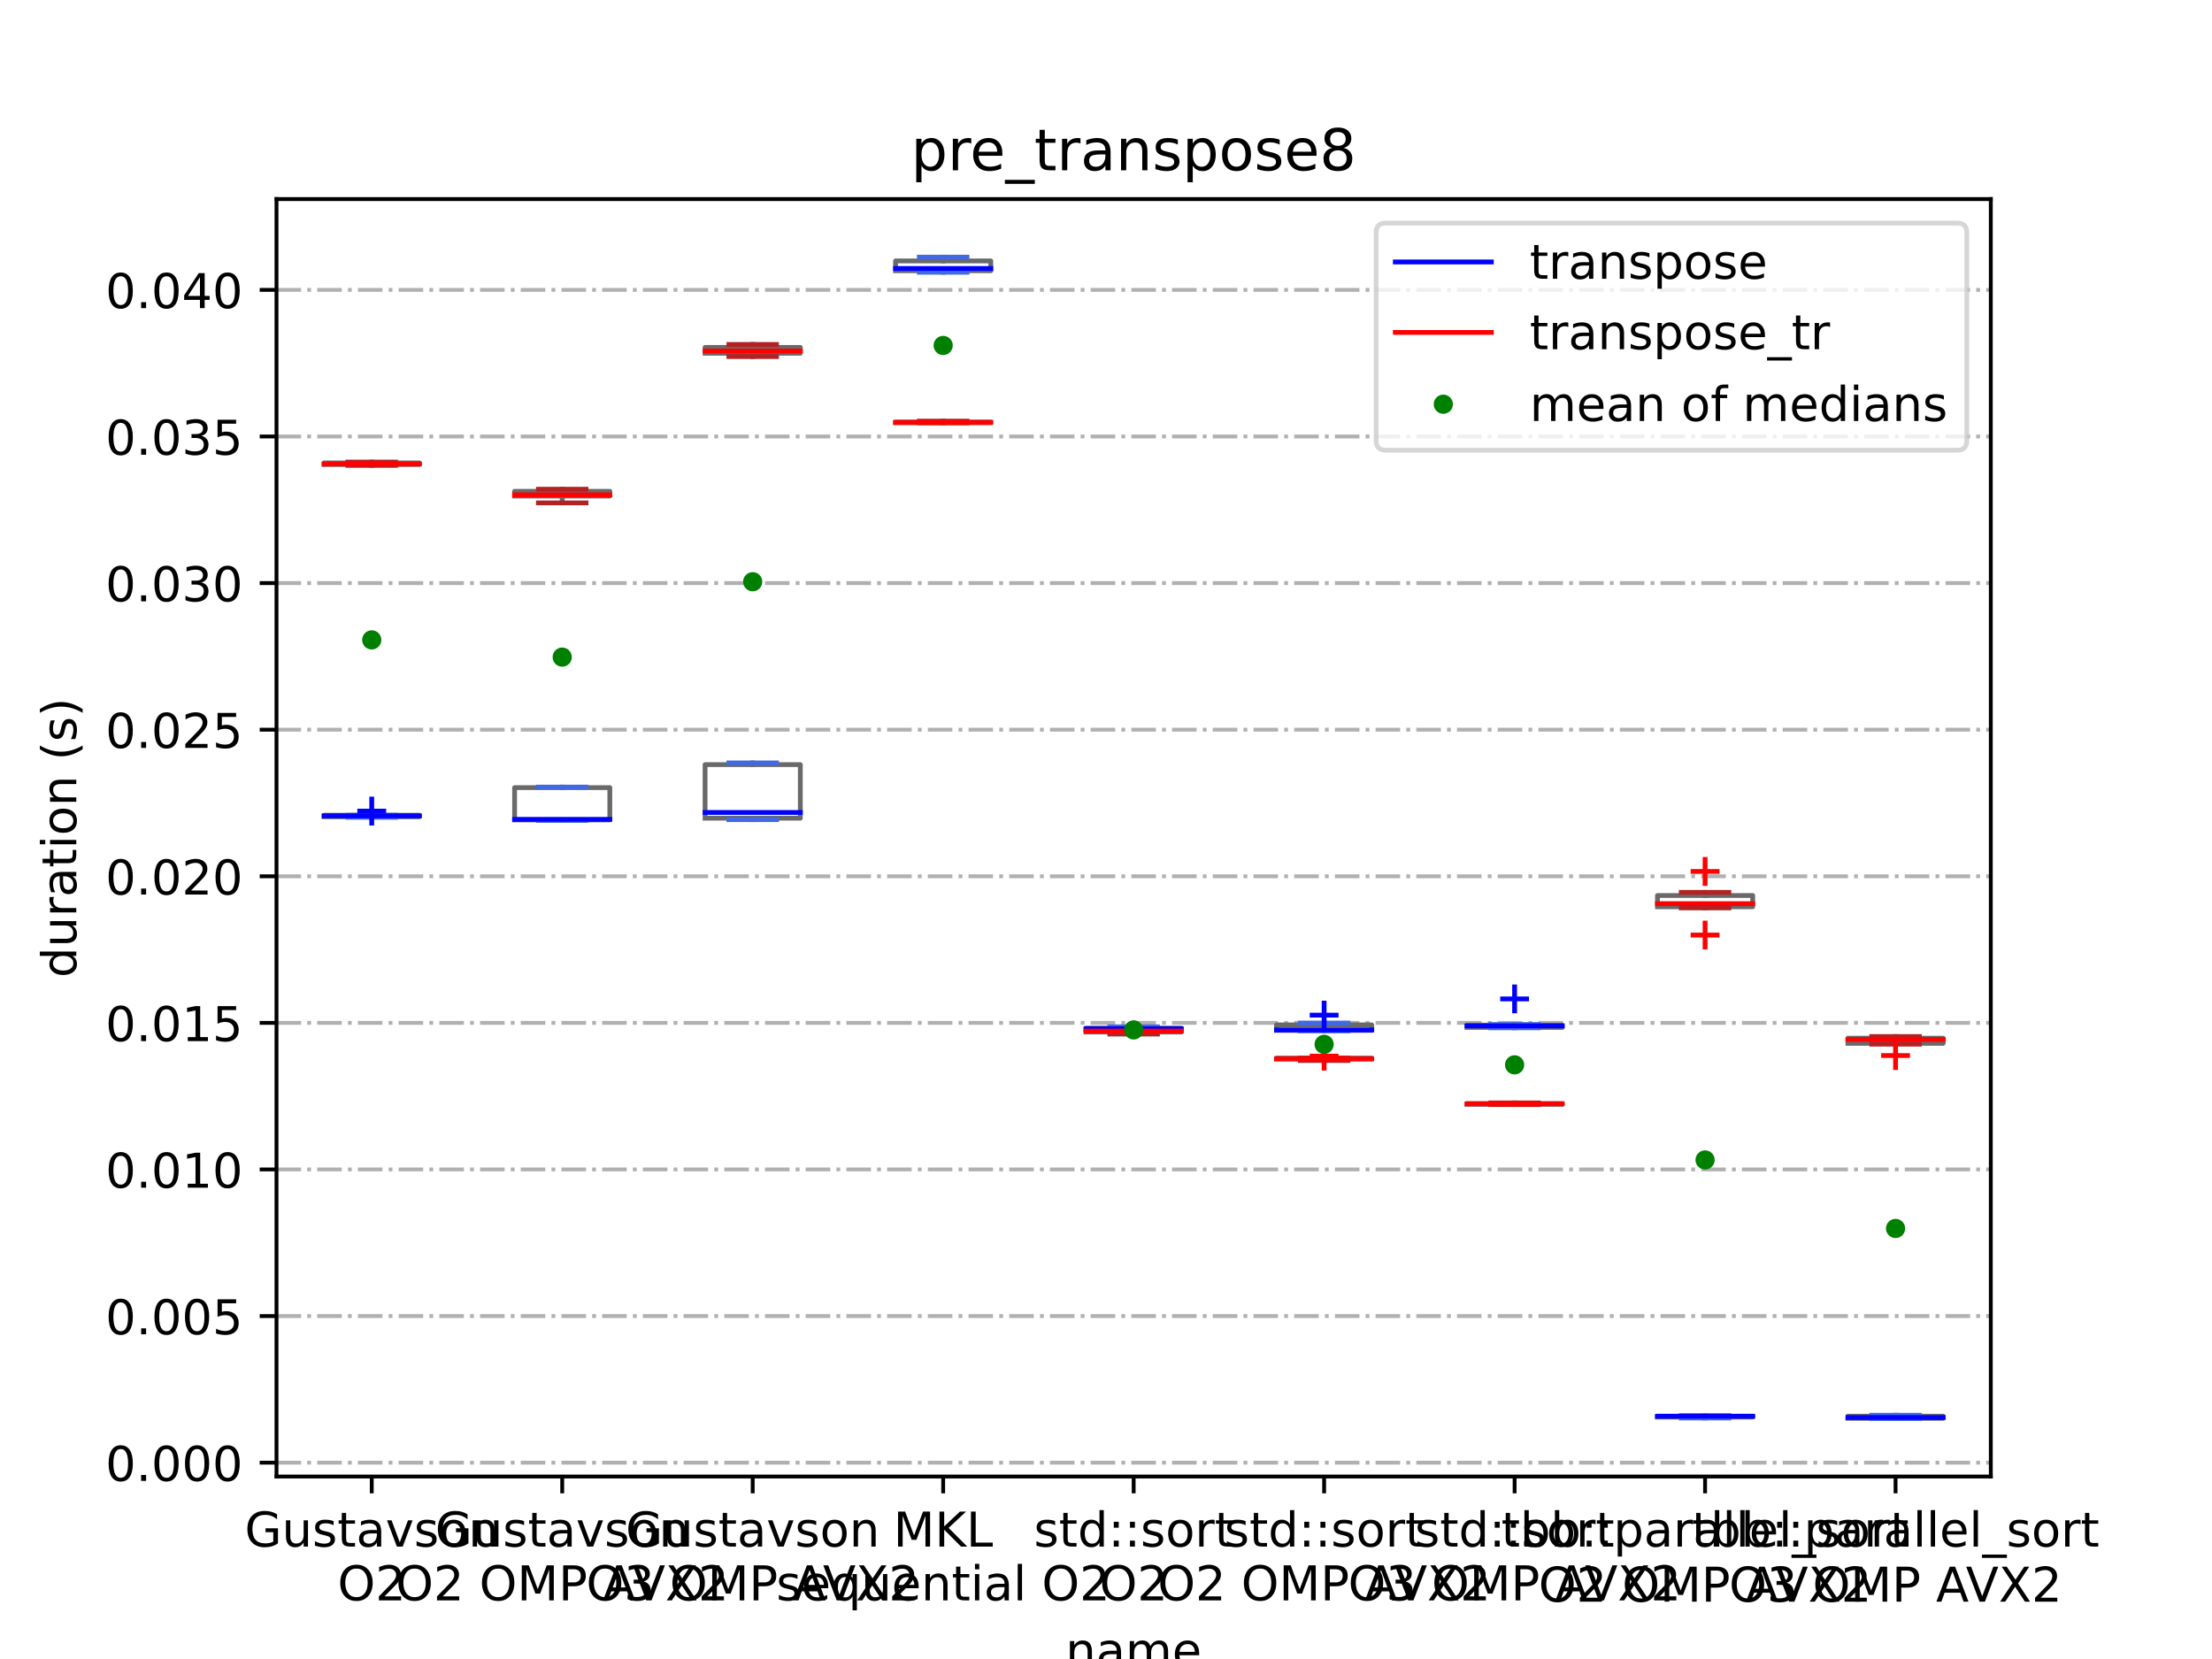 <?xml version="1.0" encoding="utf-8" standalone="no"?>
<!DOCTYPE svg PUBLIC "-//W3C//DTD SVG 1.1//EN"
  "http://www.w3.org/Graphics/SVG/1.1/DTD/svg11.dtd">
<!-- Created with matplotlib (https://matplotlib.org/) -->
<svg height="345.6pt" version="1.1" viewBox="0 0 460.8 345.6" width="460.8pt" xmlns="http://www.w3.org/2000/svg" xmlns:xlink="http://www.w3.org/1999/xlink">
 <defs>
  <style type="text/css">
*{stroke-linecap:butt;stroke-linejoin:round;}
  </style>
 </defs>
 <g id="figure_1">
  <g id="patch_1">
   <path d="M 0 345.6 
L 460.8 345.6 
L 460.8 0 
L 0 0 
z
" style="fill:#ffffff;"/>
  </g>
  <g id="axes_1">
   <g id="patch_2">
    <path d="M 57.6 307.584 
L 414.72 307.584 
L 414.72 41.472 
L 57.6 41.472 
z
" style="fill:#ffffff;"/>
   </g>
   <g id="matplotlib.axis_1">
    <g id="xtick_1">
     <g id="line2d_1">
      <defs>
       <path d="M 0 0 
L 0 3.5 
" id="m827562a49f" style="stroke:#000000;stroke-width:0.8;"/>
      </defs>
      <g>
       <use style="stroke:#000000;stroke-width:0.8;" x="77.44" xlink:href="#m827562a49f" y="307.584"/>
      </g>
     </g>
     <g id="text_1">
      <!-- Gustavson -->
      <defs>
       <path d="M 59.516 10.406 
L 59.516 29.984 
L 43.406 29.984 
L 43.406 38.094 
L 69.281 38.094 
L 69.281 6.781 
Q 63.578 2.734 56.688 0.656 
Q 49.812 -1.422 42 -1.422 
Q 24.906 -1.422 15.25 8.562 
Q 5.609 18.562 5.609 36.375 
Q 5.609 54.25 15.25 64.234 
Q 24.906 74.219 42 74.219 
Q 49.125 74.219 55.547 72.453 
Q 61.969 70.703 67.391 67.281 
L 67.391 56.781 
Q 61.922 61.422 55.766 63.766 
Q 49.609 66.109 42.828 66.109 
Q 29.438 66.109 22.719 58.641 
Q 16.016 51.172 16.016 36.375 
Q 16.016 21.625 22.719 14.156 
Q 29.438 6.688 42.828 6.688 
Q 48.047 6.688 52.141 7.594 
Q 56.25 8.5 59.516 10.406 
z
" id="DejaVuSans-71"/>
       <path d="M 8.5 21.578 
L 8.5 54.688 
L 17.484 54.688 
L 17.484 21.922 
Q 17.484 14.156 20.5 10.266 
Q 23.531 6.391 29.594 6.391 
Q 36.859 6.391 41.078 11.031 
Q 45.312 15.672 45.312 23.688 
L 45.312 54.688 
L 54.297 54.688 
L 54.297 0 
L 45.312 0 
L 45.312 8.406 
Q 42.047 3.422 37.719 1 
Q 33.406 -1.422 27.688 -1.422 
Q 18.266 -1.422 13.375 4.438 
Q 8.5 10.297 8.5 21.578 
z
M 31.109 56 
z
" id="DejaVuSans-117"/>
       <path d="M 44.281 53.078 
L 44.281 44.578 
Q 40.484 46.531 36.375 47.5 
Q 32.281 48.484 27.875 48.484 
Q 21.188 48.484 17.844 46.438 
Q 14.5 44.391 14.5 40.281 
Q 14.5 37.156 16.891 35.375 
Q 19.281 33.594 26.516 31.984 
L 29.594 31.297 
Q 39.156 29.25 43.188 25.516 
Q 47.219 21.781 47.219 15.094 
Q 47.219 7.469 41.188 3.016 
Q 35.156 -1.422 24.609 -1.422 
Q 20.219 -1.422 15.453 -0.562 
Q 10.688 0.297 5.422 2 
L 5.422 11.281 
Q 10.406 8.688 15.234 7.391 
Q 20.062 6.109 24.812 6.109 
Q 31.156 6.109 34.562 8.281 
Q 37.984 10.453 37.984 14.406 
Q 37.984 18.062 35.516 20.016 
Q 33.062 21.969 24.703 23.781 
L 21.578 24.516 
Q 13.234 26.266 9.516 29.906 
Q 5.812 33.547 5.812 39.891 
Q 5.812 47.609 11.281 51.797 
Q 16.75 56 26.812 56 
Q 31.781 56 36.172 55.266 
Q 40.578 54.547 44.281 53.078 
z
" id="DejaVuSans-115"/>
       <path d="M 18.312 70.219 
L 18.312 54.688 
L 36.812 54.688 
L 36.812 47.703 
L 18.312 47.703 
L 18.312 18.016 
Q 18.312 11.328 20.141 9.422 
Q 21.969 7.516 27.594 7.516 
L 36.812 7.516 
L 36.812 0 
L 27.594 0 
Q 17.188 0 13.234 3.875 
Q 9.281 7.766 9.281 18.016 
L 9.281 47.703 
L 2.688 47.703 
L 2.688 54.688 
L 9.281 54.688 
L 9.281 70.219 
z
" id="DejaVuSans-116"/>
       <path d="M 34.281 27.484 
Q 23.391 27.484 19.188 25 
Q 14.984 22.516 14.984 16.5 
Q 14.984 11.719 18.141 8.906 
Q 21.297 6.109 26.703 6.109 
Q 34.188 6.109 38.703 11.406 
Q 43.219 16.703 43.219 25.484 
L 43.219 27.484 
z
M 52.203 31.203 
L 52.203 0 
L 43.219 0 
L 43.219 8.297 
Q 40.141 3.328 35.547 0.953 
Q 30.953 -1.422 24.312 -1.422 
Q 15.922 -1.422 10.953 3.297 
Q 6 8.016 6 15.922 
Q 6 25.141 12.172 29.828 
Q 18.359 34.516 30.609 34.516 
L 43.219 34.516 
L 43.219 35.406 
Q 43.219 41.609 39.141 45 
Q 35.062 48.391 27.688 48.391 
Q 23 48.391 18.547 47.266 
Q 14.109 46.141 10.016 43.891 
L 10.016 52.203 
Q 14.938 54.109 19.578 55.047 
Q 24.219 56 28.609 56 
Q 40.484 56 46.344 49.844 
Q 52.203 43.703 52.203 31.203 
z
" id="DejaVuSans-97"/>
       <path d="M 2.984 54.688 
L 12.5 54.688 
L 29.594 8.797 
L 46.688 54.688 
L 56.203 54.688 
L 35.688 0 
L 23.484 0 
z
" id="DejaVuSans-118"/>
       <path d="M 30.609 48.391 
Q 23.391 48.391 19.188 42.75 
Q 14.984 37.109 14.984 27.297 
Q 14.984 17.484 19.156 11.844 
Q 23.344 6.203 30.609 6.203 
Q 37.797 6.203 41.984 11.859 
Q 46.188 17.531 46.188 27.297 
Q 46.188 37.016 41.984 42.703 
Q 37.797 48.391 30.609 48.391 
z
M 30.609 56 
Q 42.328 56 49.016 48.375 
Q 55.719 40.766 55.719 27.297 
Q 55.719 13.875 49.016 6.219 
Q 42.328 -1.422 30.609 -1.422 
Q 18.844 -1.422 12.172 6.219 
Q 5.516 13.875 5.516 27.297 
Q 5.516 40.766 12.172 48.375 
Q 18.844 56 30.609 56 
z
" id="DejaVuSans-111"/>
       <path d="M 54.891 33.016 
L 54.891 0 
L 45.906 0 
L 45.906 32.719 
Q 45.906 40.484 42.875 44.328 
Q 39.844 48.188 33.797 48.188 
Q 26.516 48.188 22.312 43.547 
Q 18.109 38.922 18.109 30.906 
L 18.109 0 
L 9.078 0 
L 9.078 54.688 
L 18.109 54.688 
L 18.109 46.188 
Q 21.344 51.125 25.703 53.562 
Q 30.078 56 35.797 56 
Q 45.219 56 50.047 50.172 
Q 54.891 44.344 54.891 33.016 
z
" id="DejaVuSans-110"/>
      </defs>
      <g transform="translate(50.976 322.182)scale(0.1 -0.1)">
       <use xlink:href="#DejaVuSans-71"/>
       <use x="77.49" xlink:href="#DejaVuSans-117"/>
       <use x="140.869" xlink:href="#DejaVuSans-115"/>
       <use x="192.969" xlink:href="#DejaVuSans-116"/>
       <use x="232.178" xlink:href="#DejaVuSans-97"/>
       <use x="293.457" xlink:href="#DejaVuSans-118"/>
       <use x="352.637" xlink:href="#DejaVuSans-115"/>
       <use x="404.736" xlink:href="#DejaVuSans-111"/>
       <use x="465.918" xlink:href="#DejaVuSans-110"/>
      </g>
      <!-- O2 -->
      <defs>
       <path d="M 39.406 66.219 
Q 28.656 66.219 22.328 58.203 
Q 16.016 50.203 16.016 36.375 
Q 16.016 22.609 22.328 14.594 
Q 28.656 6.594 39.406 6.594 
Q 50.141 6.594 56.422 14.594 
Q 62.703 22.609 62.703 36.375 
Q 62.703 50.203 56.422 58.203 
Q 50.141 66.219 39.406 66.219 
z
M 39.406 74.219 
Q 54.734 74.219 63.906 63.938 
Q 73.094 53.656 73.094 36.375 
Q 73.094 19.141 63.906 8.859 
Q 54.734 -1.422 39.406 -1.422 
Q 24.031 -1.422 14.812 8.828 
Q 5.609 19.094 5.609 36.375 
Q 5.609 53.656 14.812 63.938 
Q 24.031 74.219 39.406 74.219 
z
" id="DejaVuSans-79"/>
       <path d="M 19.188 8.297 
L 53.609 8.297 
L 53.609 0 
L 7.328 0 
L 7.328 8.297 
Q 12.938 14.109 22.625 23.891 
Q 32.328 33.688 34.812 36.531 
Q 39.547 41.844 41.422 45.531 
Q 43.312 49.219 43.312 52.781 
Q 43.312 58.594 39.234 62.25 
Q 35.156 65.922 28.609 65.922 
Q 23.969 65.922 18.812 64.312 
Q 13.672 62.703 7.812 59.422 
L 7.812 69.391 
Q 13.766 71.781 18.938 73 
Q 24.125 74.219 28.422 74.219 
Q 39.75 74.219 46.484 68.547 
Q 53.219 62.891 53.219 53.422 
Q 53.219 48.922 51.531 44.891 
Q 49.859 40.875 45.406 35.406 
Q 44.188 33.984 37.641 27.219 
Q 31.109 20.453 19.188 8.297 
z
" id="DejaVuSans-50"/>
      </defs>
      <g transform="translate(70.323 333.38)scale(0.1 -0.1)">
       <use xlink:href="#DejaVuSans-79"/>
       <use x="78.711" xlink:href="#DejaVuSans-50"/>
      </g>
     </g>
    </g>
    <g id="xtick_2">
     <g id="line2d_2">
      <g>
       <use style="stroke:#000000;stroke-width:0.8;" x="117.12" xlink:href="#m827562a49f" y="307.584"/>
      </g>
     </g>
     <g id="text_2">
      <!-- Gustavson -->
      <g transform="translate(90.656 322.182)scale(0.1 -0.1)">
       <use xlink:href="#DejaVuSans-71"/>
       <use x="77.49" xlink:href="#DejaVuSans-117"/>
       <use x="140.869" xlink:href="#DejaVuSans-115"/>
       <use x="192.969" xlink:href="#DejaVuSans-116"/>
       <use x="232.178" xlink:href="#DejaVuSans-97"/>
       <use x="293.457" xlink:href="#DejaVuSans-118"/>
       <use x="352.637" xlink:href="#DejaVuSans-115"/>
       <use x="404.736" xlink:href="#DejaVuSans-111"/>
       <use x="465.918" xlink:href="#DejaVuSans-110"/>
      </g>
      <!-- O2 OMP AVX2 -->
      <defs>
       <path id="DejaVuSans-32"/>
       <path d="M 9.812 72.906 
L 24.516 72.906 
L 43.109 23.297 
L 61.812 72.906 
L 76.516 72.906 
L 76.516 0 
L 66.891 0 
L 66.891 64.016 
L 48.094 14.016 
L 38.188 14.016 
L 19.391 64.016 
L 19.391 0 
L 9.812 0 
z
" id="DejaVuSans-77"/>
       <path d="M 19.672 64.797 
L 19.672 37.406 
L 32.078 37.406 
Q 38.969 37.406 42.719 40.969 
Q 46.484 44.531 46.484 51.125 
Q 46.484 57.672 42.719 61.234 
Q 38.969 64.797 32.078 64.797 
z
M 9.812 72.906 
L 32.078 72.906 
Q 44.344 72.906 50.609 67.359 
Q 56.891 61.812 56.891 51.125 
Q 56.891 40.328 50.609 34.812 
Q 44.344 29.297 32.078 29.297 
L 19.672 29.297 
L 19.672 0 
L 9.812 0 
z
" id="DejaVuSans-80"/>
       <path d="M 34.188 63.188 
L 20.797 26.906 
L 47.609 26.906 
z
M 28.609 72.906 
L 39.797 72.906 
L 67.578 0 
L 57.328 0 
L 50.688 18.703 
L 17.828 18.703 
L 11.188 0 
L 0.781 0 
z
" id="DejaVuSans-65"/>
       <path d="M 28.609 0 
L 0.781 72.906 
L 11.078 72.906 
L 34.188 11.531 
L 57.328 72.906 
L 67.578 72.906 
L 39.797 0 
z
" id="DejaVuSans-86"/>
       <path d="M 6.297 72.906 
L 16.891 72.906 
L 35.016 45.797 
L 53.219 72.906 
L 63.812 72.906 
L 40.375 37.891 
L 65.375 0 
L 54.781 0 
L 34.281 31 
L 13.625 0 
L 2.984 0 
L 29 38.922 
z
" id="DejaVuSans-88"/>
      </defs>
      <g transform="translate(82.432 333.38)scale(0.1 -0.1)">
       <use xlink:href="#DejaVuSans-79"/>
       <use x="78.711" xlink:href="#DejaVuSans-50"/>
       <use x="142.334" xlink:href="#DejaVuSans-32"/>
       <use x="174.121" xlink:href="#DejaVuSans-79"/>
       <use x="252.832" xlink:href="#DejaVuSans-77"/>
       <use x="339.111" xlink:href="#DejaVuSans-80"/>
       <use x="399.414" xlink:href="#DejaVuSans-32"/>
       <use x="431.201" xlink:href="#DejaVuSans-65"/>
       <use x="493.234" xlink:href="#DejaVuSans-86"/>
       <use x="561.643" xlink:href="#DejaVuSans-88"/>
       <use x="630.148" xlink:href="#DejaVuSans-50"/>
      </g>
     </g>
    </g>
    <g id="xtick_3">
     <g id="line2d_3">
      <g>
       <use style="stroke:#000000;stroke-width:0.8;" x="156.8" xlink:href="#m827562a49f" y="307.584"/>
      </g>
     </g>
     <g id="text_3">
      <!-- Gustavson -->
      <g transform="translate(130.336 322.182)scale(0.1 -0.1)">
       <use xlink:href="#DejaVuSans-71"/>
       <use x="77.49" xlink:href="#DejaVuSans-117"/>
       <use x="140.869" xlink:href="#DejaVuSans-115"/>
       <use x="192.969" xlink:href="#DejaVuSans-116"/>
       <use x="232.178" xlink:href="#DejaVuSans-97"/>
       <use x="293.457" xlink:href="#DejaVuSans-118"/>
       <use x="352.637" xlink:href="#DejaVuSans-115"/>
       <use x="404.736" xlink:href="#DejaVuSans-111"/>
       <use x="465.918" xlink:href="#DejaVuSans-110"/>
      </g>
      <!-- O3 OMP AVX2 -->
      <defs>
       <path d="M 40.578 39.312 
Q 47.656 37.797 51.625 33 
Q 55.609 28.219 55.609 21.188 
Q 55.609 10.406 48.188 4.484 
Q 40.766 -1.422 27.094 -1.422 
Q 22.516 -1.422 17.656 -0.516 
Q 12.797 0.391 7.625 2.203 
L 7.625 11.719 
Q 11.719 9.328 16.594 8.109 
Q 21.484 6.891 26.812 6.891 
Q 36.078 6.891 40.938 10.547 
Q 45.797 14.203 45.797 21.188 
Q 45.797 27.641 41.281 31.266 
Q 36.766 34.906 28.719 34.906 
L 20.219 34.906 
L 20.219 43.016 
L 29.109 43.016 
Q 36.375 43.016 40.234 45.922 
Q 44.094 48.828 44.094 54.297 
Q 44.094 59.906 40.109 62.906 
Q 36.141 65.922 28.719 65.922 
Q 24.656 65.922 20.016 65.031 
Q 15.375 64.156 9.812 62.312 
L 9.812 71.094 
Q 15.438 72.656 20.344 73.438 
Q 25.25 74.219 29.594 74.219 
Q 40.828 74.219 47.359 69.109 
Q 53.906 64.016 53.906 55.328 
Q 53.906 49.266 50.438 45.094 
Q 46.969 40.922 40.578 39.312 
z
" id="DejaVuSans-51"/>
      </defs>
      <g transform="translate(122.112 333.38)scale(0.1 -0.1)">
       <use xlink:href="#DejaVuSans-79"/>
       <use x="78.711" xlink:href="#DejaVuSans-51"/>
       <use x="142.334" xlink:href="#DejaVuSans-32"/>
       <use x="174.121" xlink:href="#DejaVuSans-79"/>
       <use x="252.832" xlink:href="#DejaVuSans-77"/>
       <use x="339.111" xlink:href="#DejaVuSans-80"/>
       <use x="399.414" xlink:href="#DejaVuSans-32"/>
       <use x="431.201" xlink:href="#DejaVuSans-65"/>
       <use x="493.234" xlink:href="#DejaVuSans-86"/>
       <use x="561.643" xlink:href="#DejaVuSans-88"/>
       <use x="630.148" xlink:href="#DejaVuSans-50"/>
      </g>
     </g>
    </g>
    <g id="xtick_4">
     <g id="line2d_4">
      <g>
       <use style="stroke:#000000;stroke-width:0.8;" x="196.48" xlink:href="#m827562a49f" y="307.584"/>
      </g>
     </g>
     <g id="text_4">
      <!-- MKL -->
      <defs>
       <path d="M 9.812 72.906 
L 19.672 72.906 
L 19.672 42.094 
L 52.391 72.906 
L 65.094 72.906 
L 28.906 38.922 
L 67.672 0 
L 54.688 0 
L 19.672 35.109 
L 19.672 0 
L 9.812 0 
z
" id="DejaVuSans-75"/>
       <path d="M 9.812 72.906 
L 19.672 72.906 
L 19.672 8.297 
L 55.172 8.297 
L 55.172 0 
L 9.812 0 
z
" id="DejaVuSans-76"/>
      </defs>
      <g transform="translate(186.101 322.182)scale(0.1 -0.1)">
       <use xlink:href="#DejaVuSans-77"/>
       <use x="86.279" xlink:href="#DejaVuSans-75"/>
       <use x="151.855" xlink:href="#DejaVuSans-76"/>
      </g>
      <!-- sequential O2 -->
      <defs>
       <path d="M 56.203 29.594 
L 56.203 25.203 
L 14.891 25.203 
Q 15.484 15.922 20.484 11.062 
Q 25.484 6.203 34.422 6.203 
Q 39.594 6.203 44.453 7.469 
Q 49.312 8.734 54.109 11.281 
L 54.109 2.781 
Q 49.266 0.734 44.188 -0.344 
Q 39.109 -1.422 33.891 -1.422 
Q 20.797 -1.422 13.156 6.188 
Q 5.516 13.812 5.516 26.812 
Q 5.516 40.234 12.766 48.109 
Q 20.016 56 32.328 56 
Q 43.359 56 49.781 48.891 
Q 56.203 41.797 56.203 29.594 
z
M 47.219 32.234 
Q 47.125 39.594 43.094 43.984 
Q 39.062 48.391 32.422 48.391 
Q 24.906 48.391 20.391 44.141 
Q 15.875 39.891 15.188 32.172 
z
" id="DejaVuSans-101"/>
       <path d="M 14.797 27.297 
Q 14.797 17.391 18.875 11.75 
Q 22.953 6.109 30.078 6.109 
Q 37.203 6.109 41.297 11.75 
Q 45.406 17.391 45.406 27.297 
Q 45.406 37.203 41.297 42.844 
Q 37.203 48.484 30.078 48.484 
Q 22.953 48.484 18.875 42.844 
Q 14.797 37.203 14.797 27.297 
z
M 45.406 8.203 
Q 42.578 3.328 38.25 0.953 
Q 33.938 -1.422 27.875 -1.422 
Q 17.969 -1.422 11.734 6.484 
Q 5.516 14.406 5.516 27.297 
Q 5.516 40.188 11.734 48.094 
Q 17.969 56 27.875 56 
Q 33.938 56 38.25 53.625 
Q 42.578 51.266 45.406 46.391 
L 45.406 54.688 
L 54.391 54.688 
L 54.391 -20.797 
L 45.406 -20.797 
z
" id="DejaVuSans-113"/>
       <path d="M 9.422 54.688 
L 18.406 54.688 
L 18.406 0 
L 9.422 0 
z
M 9.422 75.984 
L 18.406 75.984 
L 18.406 64.594 
L 9.422 64.594 
z
" id="DejaVuSans-105"/>
       <path d="M 9.422 75.984 
L 18.406 75.984 
L 18.406 0 
L 9.422 0 
z
" id="DejaVuSans-108"/>
      </defs>
      <g transform="translate(161.702 333.38)scale(0.1 -0.1)">
       <use xlink:href="#DejaVuSans-115"/>
       <use x="52.1" xlink:href="#DejaVuSans-101"/>
       <use x="113.623" xlink:href="#DejaVuSans-113"/>
       <use x="177.1" xlink:href="#DejaVuSans-117"/>
       <use x="240.479" xlink:href="#DejaVuSans-101"/>
       <use x="302.002" xlink:href="#DejaVuSans-110"/>
       <use x="365.381" xlink:href="#DejaVuSans-116"/>
       <use x="404.59" xlink:href="#DejaVuSans-105"/>
       <use x="432.373" xlink:href="#DejaVuSans-97"/>
       <use x="493.652" xlink:href="#DejaVuSans-108"/>
       <use x="521.436" xlink:href="#DejaVuSans-32"/>
       <use x="553.223" xlink:href="#DejaVuSans-79"/>
       <use x="631.934" xlink:href="#DejaVuSans-50"/>
      </g>
     </g>
    </g>
    <g id="xtick_5">
     <g id="line2d_5">
      <g>
       <use style="stroke:#000000;stroke-width:0.8;" x="236.16" xlink:href="#m827562a49f" y="307.584"/>
      </g>
     </g>
     <g id="text_5">
      <!-- std::sort -->
      <defs>
       <path d="M 45.406 46.391 
L 45.406 75.984 
L 54.391 75.984 
L 54.391 0 
L 45.406 0 
L 45.406 8.203 
Q 42.578 3.328 38.25 0.953 
Q 33.938 -1.422 27.875 -1.422 
Q 17.969 -1.422 11.734 6.484 
Q 5.516 14.406 5.516 27.297 
Q 5.516 40.188 11.734 48.094 
Q 17.969 56 27.875 56 
Q 33.938 56 38.25 53.625 
Q 42.578 51.266 45.406 46.391 
z
M 14.797 27.297 
Q 14.797 17.391 18.875 11.75 
Q 22.953 6.109 30.078 6.109 
Q 37.203 6.109 41.297 11.75 
Q 45.406 17.391 45.406 27.297 
Q 45.406 37.203 41.297 42.844 
Q 37.203 48.484 30.078 48.484 
Q 22.953 48.484 18.875 42.844 
Q 14.797 37.203 14.797 27.297 
z
" id="DejaVuSans-100"/>
       <path d="M 11.719 12.406 
L 22.016 12.406 
L 22.016 0 
L 11.719 0 
z
M 11.719 51.703 
L 22.016 51.703 
L 22.016 39.312 
L 11.719 39.312 
z
" id="DejaVuSans-58"/>
       <path d="M 41.109 46.297 
Q 39.594 47.172 37.812 47.578 
Q 36.031 48 33.891 48 
Q 26.266 48 22.188 43.047 
Q 18.109 38.094 18.109 28.812 
L 18.109 0 
L 9.078 0 
L 9.078 54.688 
L 18.109 54.688 
L 18.109 46.188 
Q 20.953 51.172 25.484 53.578 
Q 30.031 56 36.531 56 
Q 37.453 56 38.578 55.875 
Q 39.703 55.766 41.062 55.516 
z
" id="DejaVuSans-114"/>
      </defs>
      <g transform="translate(215.373 322.182)scale(0.1 -0.1)">
       <use xlink:href="#DejaVuSans-115"/>
       <use x="52.1" xlink:href="#DejaVuSans-116"/>
       <use x="91.309" xlink:href="#DejaVuSans-100"/>
       <use x="154.785" xlink:href="#DejaVuSans-58"/>
       <use x="188.477" xlink:href="#DejaVuSans-58"/>
       <use x="222.168" xlink:href="#DejaVuSans-115"/>
       <use x="274.268" xlink:href="#DejaVuSans-111"/>
       <use x="335.449" xlink:href="#DejaVuSans-114"/>
       <use x="376.562" xlink:href="#DejaVuSans-116"/>
      </g>
      <!-- O2 -->
      <g transform="translate(229.043 333.38)scale(0.1 -0.1)">
       <use xlink:href="#DejaVuSans-79"/>
       <use x="78.711" xlink:href="#DejaVuSans-50"/>
      </g>
     </g>
    </g>
    <g id="xtick_6">
     <g id="line2d_6">
      <g>
       <use style="stroke:#000000;stroke-width:0.8;" x="275.84" xlink:href="#m827562a49f" y="307.584"/>
      </g>
     </g>
     <g id="text_6">
      <!-- std::sort -->
      <g transform="translate(255.053 322.182)scale(0.1 -0.1)">
       <use xlink:href="#DejaVuSans-115"/>
       <use x="52.1" xlink:href="#DejaVuSans-116"/>
       <use x="91.309" xlink:href="#DejaVuSans-100"/>
       <use x="154.785" xlink:href="#DejaVuSans-58"/>
       <use x="188.477" xlink:href="#DejaVuSans-58"/>
       <use x="222.168" xlink:href="#DejaVuSans-115"/>
       <use x="274.268" xlink:href="#DejaVuSans-111"/>
       <use x="335.449" xlink:href="#DejaVuSans-114"/>
       <use x="376.562" xlink:href="#DejaVuSans-116"/>
      </g>
      <!-- O2 OMP AVX2 -->
      <g transform="translate(241.152 333.38)scale(0.1 -0.1)">
       <use xlink:href="#DejaVuSans-79"/>
       <use x="78.711" xlink:href="#DejaVuSans-50"/>
       <use x="142.334" xlink:href="#DejaVuSans-32"/>
       <use x="174.121" xlink:href="#DejaVuSans-79"/>
       <use x="252.832" xlink:href="#DejaVuSans-77"/>
       <use x="339.111" xlink:href="#DejaVuSans-80"/>
       <use x="399.414" xlink:href="#DejaVuSans-32"/>
       <use x="431.201" xlink:href="#DejaVuSans-65"/>
       <use x="493.234" xlink:href="#DejaVuSans-86"/>
       <use x="561.643" xlink:href="#DejaVuSans-88"/>
       <use x="630.148" xlink:href="#DejaVuSans-50"/>
      </g>
     </g>
    </g>
    <g id="xtick_7">
     <g id="line2d_7">
      <g>
       <use style="stroke:#000000;stroke-width:0.8;" x="315.52" xlink:href="#m827562a49f" y="307.584"/>
      </g>
     </g>
     <g id="text_7">
      <!-- std::sort -->
      <g transform="translate(294.733 322.182)scale(0.1 -0.1)">
       <use xlink:href="#DejaVuSans-115"/>
       <use x="52.1" xlink:href="#DejaVuSans-116"/>
       <use x="91.309" xlink:href="#DejaVuSans-100"/>
       <use x="154.785" xlink:href="#DejaVuSans-58"/>
       <use x="188.477" xlink:href="#DejaVuSans-58"/>
       <use x="222.168" xlink:href="#DejaVuSans-115"/>
       <use x="274.268" xlink:href="#DejaVuSans-111"/>
       <use x="335.449" xlink:href="#DejaVuSans-114"/>
       <use x="376.562" xlink:href="#DejaVuSans-116"/>
      </g>
      <!-- O3 OMP AVX2 -->
      <g transform="translate(280.832 333.38)scale(0.1 -0.1)">
       <use xlink:href="#DejaVuSans-79"/>
       <use x="78.711" xlink:href="#DejaVuSans-51"/>
       <use x="142.334" xlink:href="#DejaVuSans-32"/>
       <use x="174.121" xlink:href="#DejaVuSans-79"/>
       <use x="252.832" xlink:href="#DejaVuSans-77"/>
       <use x="339.111" xlink:href="#DejaVuSans-80"/>
       <use x="399.414" xlink:href="#DejaVuSans-32"/>
       <use x="431.201" xlink:href="#DejaVuSans-65"/>
       <use x="493.234" xlink:href="#DejaVuSans-86"/>
       <use x="561.643" xlink:href="#DejaVuSans-88"/>
       <use x="630.148" xlink:href="#DejaVuSans-50"/>
      </g>
     </g>
    </g>
    <g id="xtick_8">
     <g id="line2d_8">
      <g>
       <use style="stroke:#000000;stroke-width:0.8;" x="355.2" xlink:href="#m827562a49f" y="307.584"/>
      </g>
     </g>
     <g id="text_8">
      <!-- tbb::parallel_sort -->
      <defs>
       <path d="M 48.688 27.297 
Q 48.688 37.203 44.609 42.844 
Q 40.531 48.484 33.406 48.484 
Q 26.266 48.484 22.188 42.844 
Q 18.109 37.203 18.109 27.297 
Q 18.109 17.391 22.188 11.75 
Q 26.266 6.109 33.406 6.109 
Q 40.531 6.109 44.609 11.75 
Q 48.688 17.391 48.688 27.297 
z
M 18.109 46.391 
Q 20.953 51.266 25.266 53.625 
Q 29.594 56 35.594 56 
Q 45.562 56 51.781 48.094 
Q 58.016 40.188 58.016 27.297 
Q 58.016 14.406 51.781 6.484 
Q 45.562 -1.422 35.594 -1.422 
Q 29.594 -1.422 25.266 0.953 
Q 20.953 3.328 18.109 8.203 
L 18.109 0 
L 9.078 0 
L 9.078 75.984 
L 18.109 75.984 
z
" id="DejaVuSans-98"/>
       <path d="M 18.109 8.203 
L 18.109 -20.797 
L 9.078 -20.797 
L 9.078 54.688 
L 18.109 54.688 
L 18.109 46.391 
Q 20.953 51.266 25.266 53.625 
Q 29.594 56 35.594 56 
Q 45.562 56 51.781 48.094 
Q 58.016 40.188 58.016 27.297 
Q 58.016 14.406 51.781 6.484 
Q 45.562 -1.422 35.594 -1.422 
Q 29.594 -1.422 25.266 0.953 
Q 20.953 3.328 18.109 8.203 
z
M 48.688 27.297 
Q 48.688 37.203 44.609 42.844 
Q 40.531 48.484 33.406 48.484 
Q 26.266 48.484 22.188 42.844 
Q 18.109 37.203 18.109 27.297 
Q 18.109 17.391 22.188 11.75 
Q 26.266 6.109 33.406 6.109 
Q 40.531 6.109 44.609 11.75 
Q 48.688 17.391 48.688 27.297 
z
" id="DejaVuSans-112"/>
       <path d="M 50.984 -16.609 
L 50.984 -23.578 
L -0.984 -23.578 
L -0.984 -16.609 
z
" id="DejaVuSans-95"/>
      </defs>
      <g transform="translate(312.741 322.182)scale(0.1 -0.1)">
       <use xlink:href="#DejaVuSans-116"/>
       <use x="39.209" xlink:href="#DejaVuSans-98"/>
       <use x="102.686" xlink:href="#DejaVuSans-98"/>
       <use x="166.162" xlink:href="#DejaVuSans-58"/>
       <use x="199.854" xlink:href="#DejaVuSans-58"/>
       <use x="233.545" xlink:href="#DejaVuSans-112"/>
       <use x="297.021" xlink:href="#DejaVuSans-97"/>
       <use x="358.301" xlink:href="#DejaVuSans-114"/>
       <use x="399.414" xlink:href="#DejaVuSans-97"/>
       <use x="460.693" xlink:href="#DejaVuSans-108"/>
       <use x="488.477" xlink:href="#DejaVuSans-108"/>
       <use x="516.26" xlink:href="#DejaVuSans-101"/>
       <use x="577.783" xlink:href="#DejaVuSans-108"/>
       <use x="605.566" xlink:href="#DejaVuSans-95"/>
       <use x="655.566" xlink:href="#DejaVuSans-115"/>
       <use x="707.666" xlink:href="#DejaVuSans-111"/>
       <use x="768.848" xlink:href="#DejaVuSans-114"/>
       <use x="809.961" xlink:href="#DejaVuSans-116"/>
      </g>
      <!-- O2 OMP AVX2 -->
      <g transform="translate(320.512 333.658)scale(0.1 -0.1)">
       <use xlink:href="#DejaVuSans-79"/>
       <use x="78.711" xlink:href="#DejaVuSans-50"/>
       <use x="142.334" xlink:href="#DejaVuSans-32"/>
       <use x="174.121" xlink:href="#DejaVuSans-79"/>
       <use x="252.832" xlink:href="#DejaVuSans-77"/>
       <use x="339.111" xlink:href="#DejaVuSans-80"/>
       <use x="399.414" xlink:href="#DejaVuSans-32"/>
       <use x="431.201" xlink:href="#DejaVuSans-65"/>
       <use x="493.234" xlink:href="#DejaVuSans-86"/>
       <use x="561.643" xlink:href="#DejaVuSans-88"/>
       <use x="630.148" xlink:href="#DejaVuSans-50"/>
      </g>
     </g>
    </g>
    <g id="xtick_9">
     <g id="line2d_9">
      <g>
       <use style="stroke:#000000;stroke-width:0.8;" x="394.88" xlink:href="#m827562a49f" y="307.584"/>
      </g>
     </g>
     <g id="text_9">
      <!-- tbb::parallel_sort -->
      <g transform="translate(352.421 322.182)scale(0.1 -0.1)">
       <use xlink:href="#DejaVuSans-116"/>
       <use x="39.209" xlink:href="#DejaVuSans-98"/>
       <use x="102.686" xlink:href="#DejaVuSans-98"/>
       <use x="166.162" xlink:href="#DejaVuSans-58"/>
       <use x="199.854" xlink:href="#DejaVuSans-58"/>
       <use x="233.545" xlink:href="#DejaVuSans-112"/>
       <use x="297.021" xlink:href="#DejaVuSans-97"/>
       <use x="358.301" xlink:href="#DejaVuSans-114"/>
       <use x="399.414" xlink:href="#DejaVuSans-97"/>
       <use x="460.693" xlink:href="#DejaVuSans-108"/>
       <use x="488.477" xlink:href="#DejaVuSans-108"/>
       <use x="516.26" xlink:href="#DejaVuSans-101"/>
       <use x="577.783" xlink:href="#DejaVuSans-108"/>
       <use x="605.566" xlink:href="#DejaVuSans-95"/>
       <use x="655.566" xlink:href="#DejaVuSans-115"/>
       <use x="707.666" xlink:href="#DejaVuSans-111"/>
       <use x="768.848" xlink:href="#DejaVuSans-114"/>
       <use x="809.961" xlink:href="#DejaVuSans-116"/>
      </g>
      <!-- O3 OMP AVX2 -->
      <g transform="translate(360.192 333.658)scale(0.1 -0.1)">
       <use xlink:href="#DejaVuSans-79"/>
       <use x="78.711" xlink:href="#DejaVuSans-51"/>
       <use x="142.334" xlink:href="#DejaVuSans-32"/>
       <use x="174.121" xlink:href="#DejaVuSans-79"/>
       <use x="252.832" xlink:href="#DejaVuSans-77"/>
       <use x="339.111" xlink:href="#DejaVuSans-80"/>
       <use x="399.414" xlink:href="#DejaVuSans-32"/>
       <use x="431.201" xlink:href="#DejaVuSans-65"/>
       <use x="493.234" xlink:href="#DejaVuSans-86"/>
       <use x="561.643" xlink:href="#DejaVuSans-88"/>
       <use x="630.148" xlink:href="#DejaVuSans-50"/>
      </g>
     </g>
    </g>
    <g id="text_10">
     <!-- name -->
     <defs>
      <path d="M 52 44.188 
Q 55.375 50.25 60.062 53.125 
Q 64.75 56 71.094 56 
Q 79.641 56 84.281 50.016 
Q 88.922 44.047 88.922 33.016 
L 88.922 0 
L 79.891 0 
L 79.891 32.719 
Q 79.891 40.578 77.094 44.375 
Q 74.312 48.188 68.609 48.188 
Q 61.625 48.188 57.562 43.547 
Q 53.516 38.922 53.516 30.906 
L 53.516 0 
L 44.484 0 
L 44.484 32.719 
Q 44.484 40.625 41.703 44.406 
Q 38.922 48.188 33.109 48.188 
Q 26.219 48.188 22.156 43.531 
Q 18.109 38.875 18.109 30.906 
L 18.109 0 
L 9.078 0 
L 9.078 54.688 
L 18.109 54.688 
L 18.109 46.188 
Q 21.188 51.219 25.484 53.609 
Q 29.781 56 35.688 56 
Q 41.656 56 45.828 52.969 
Q 50 49.953 52 44.188 
z
" id="DejaVuSans-109"/>
     </defs>
     <g transform="translate(221.98 347.337)scale(0.1 -0.1)">
      <use xlink:href="#DejaVuSans-110"/>
      <use x="63.379" xlink:href="#DejaVuSans-97"/>
      <use x="124.658" xlink:href="#DejaVuSans-109"/>
      <use x="222.07" xlink:href="#DejaVuSans-101"/>
     </g>
    </g>
   </g>
   <g id="matplotlib.axis_2">
    <g id="ytick_1">
     <g id="line2d_10">
      <path clip-path="url(#p33355fb3ab)" d="M 57.6 304.698 
L 414.72 304.698 
" style="fill:none;stroke:#b0b0b0;stroke-dasharray:5.12,1.28,0.8,1.28;stroke-dashoffset:0;stroke-width:0.8;"/>
     </g>
     <g id="line2d_11">
      <defs>
       <path d="M 0 0 
L -3.5 0 
" id="m9237264331" style="stroke:#000000;stroke-width:0.8;"/>
      </defs>
      <g>
       <use style="stroke:#000000;stroke-width:0.8;" x="57.6" xlink:href="#m9237264331" y="304.698"/>
      </g>
     </g>
     <g id="text_11">
      <!-- 0.000 -->
      <defs>
       <path d="M 31.781 66.406 
Q 24.172 66.406 20.328 58.906 
Q 16.5 51.422 16.5 36.375 
Q 16.5 21.391 20.328 13.891 
Q 24.172 6.391 31.781 6.391 
Q 39.453 6.391 43.281 13.891 
Q 47.125 21.391 47.125 36.375 
Q 47.125 51.422 43.281 58.906 
Q 39.453 66.406 31.781 66.406 
z
M 31.781 74.219 
Q 44.047 74.219 50.516 64.516 
Q 56.984 54.828 56.984 36.375 
Q 56.984 17.969 50.516 8.266 
Q 44.047 -1.422 31.781 -1.422 
Q 19.531 -1.422 13.062 8.266 
Q 6.594 17.969 6.594 36.375 
Q 6.594 54.828 13.062 64.516 
Q 19.531 74.219 31.781 74.219 
z
" id="DejaVuSans-48"/>
       <path d="M 10.688 12.406 
L 21 12.406 
L 21 0 
L 10.688 0 
z
" id="DejaVuSans-46"/>
      </defs>
      <g transform="translate(21.972 308.498)scale(0.1 -0.1)">
       <use xlink:href="#DejaVuSans-48"/>
       <use x="63.623" xlink:href="#DejaVuSans-46"/>
       <use x="95.41" xlink:href="#DejaVuSans-48"/>
       <use x="159.033" xlink:href="#DejaVuSans-48"/>
       <use x="222.656" xlink:href="#DejaVuSans-48"/>
      </g>
     </g>
    </g>
    <g id="ytick_2">
     <g id="line2d_12">
      <path clip-path="url(#p33355fb3ab)" d="M 57.6 274.16 
L 414.72 274.16 
" style="fill:none;stroke:#b0b0b0;stroke-dasharray:5.12,1.28,0.8,1.28;stroke-dashoffset:0;stroke-width:0.8;"/>
     </g>
     <g id="line2d_13">
      <g>
       <use style="stroke:#000000;stroke-width:0.8;" x="57.6" xlink:href="#m9237264331" y="274.16"/>
      </g>
     </g>
     <g id="text_12">
      <!-- 0.005 -->
      <defs>
       <path d="M 10.797 72.906 
L 49.516 72.906 
L 49.516 64.594 
L 19.828 64.594 
L 19.828 46.734 
Q 21.969 47.469 24.109 47.828 
Q 26.266 48.188 28.422 48.188 
Q 40.625 48.188 47.75 41.5 
Q 54.891 34.812 54.891 23.391 
Q 54.891 11.625 47.562 5.094 
Q 40.234 -1.422 26.906 -1.422 
Q 22.312 -1.422 17.547 -0.641 
Q 12.797 0.141 7.719 1.703 
L 7.719 11.625 
Q 12.109 9.234 16.797 8.062 
Q 21.484 6.891 26.703 6.891 
Q 35.156 6.891 40.078 11.328 
Q 45.016 15.766 45.016 23.391 
Q 45.016 31 40.078 35.438 
Q 35.156 39.891 26.703 39.891 
Q 22.75 39.891 18.812 39.016 
Q 14.891 38.141 10.797 36.281 
z
" id="DejaVuSans-53"/>
      </defs>
      <g transform="translate(21.972 277.959)scale(0.1 -0.1)">
       <use xlink:href="#DejaVuSans-48"/>
       <use x="63.623" xlink:href="#DejaVuSans-46"/>
       <use x="95.41" xlink:href="#DejaVuSans-48"/>
       <use x="159.033" xlink:href="#DejaVuSans-48"/>
       <use x="222.656" xlink:href="#DejaVuSans-53"/>
      </g>
     </g>
    </g>
    <g id="ytick_3">
     <g id="line2d_14">
      <path clip-path="url(#p33355fb3ab)" d="M 57.6 243.621 
L 414.72 243.621 
" style="fill:none;stroke:#b0b0b0;stroke-dasharray:5.12,1.28,0.8,1.28;stroke-dashoffset:0;stroke-width:0.8;"/>
     </g>
     <g id="line2d_15">
      <g>
       <use style="stroke:#000000;stroke-width:0.8;" x="57.6" xlink:href="#m9237264331" y="243.621"/>
      </g>
     </g>
     <g id="text_13">
      <!-- 0.010 -->
      <defs>
       <path d="M 12.406 8.297 
L 28.516 8.297 
L 28.516 63.922 
L 10.984 60.406 
L 10.984 69.391 
L 28.422 72.906 
L 38.281 72.906 
L 38.281 8.297 
L 54.391 8.297 
L 54.391 0 
L 12.406 0 
z
" id="DejaVuSans-49"/>
      </defs>
      <g transform="translate(21.972 247.421)scale(0.1 -0.1)">
       <use xlink:href="#DejaVuSans-48"/>
       <use x="63.623" xlink:href="#DejaVuSans-46"/>
       <use x="95.41" xlink:href="#DejaVuSans-48"/>
       <use x="159.033" xlink:href="#DejaVuSans-49"/>
       <use x="222.656" xlink:href="#DejaVuSans-48"/>
      </g>
     </g>
    </g>
    <g id="ytick_4">
     <g id="line2d_16">
      <path clip-path="url(#p33355fb3ab)" d="M 57.6 213.083 
L 414.72 213.083 
" style="fill:none;stroke:#b0b0b0;stroke-dasharray:5.12,1.28,0.8,1.28;stroke-dashoffset:0;stroke-width:0.8;"/>
     </g>
     <g id="line2d_17">
      <g>
       <use style="stroke:#000000;stroke-width:0.8;" x="57.6" xlink:href="#m9237264331" y="213.083"/>
      </g>
     </g>
     <g id="text_14">
      <!-- 0.015 -->
      <g transform="translate(21.972 216.882)scale(0.1 -0.1)">
       <use xlink:href="#DejaVuSans-48"/>
       <use x="63.623" xlink:href="#DejaVuSans-46"/>
       <use x="95.41" xlink:href="#DejaVuSans-48"/>
       <use x="159.033" xlink:href="#DejaVuSans-49"/>
       <use x="222.656" xlink:href="#DejaVuSans-53"/>
      </g>
     </g>
    </g>
    <g id="ytick_5">
     <g id="line2d_18">
      <path clip-path="url(#p33355fb3ab)" d="M 57.6 182.544 
L 414.72 182.544 
" style="fill:none;stroke:#b0b0b0;stroke-dasharray:5.12,1.28,0.8,1.28;stroke-dashoffset:0;stroke-width:0.8;"/>
     </g>
     <g id="line2d_19">
      <g>
       <use style="stroke:#000000;stroke-width:0.8;" x="57.6" xlink:href="#m9237264331" y="182.544"/>
      </g>
     </g>
     <g id="text_15">
      <!-- 0.020 -->
      <g transform="translate(21.972 186.343)scale(0.1 -0.1)">
       <use xlink:href="#DejaVuSans-48"/>
       <use x="63.623" xlink:href="#DejaVuSans-46"/>
       <use x="95.41" xlink:href="#DejaVuSans-48"/>
       <use x="159.033" xlink:href="#DejaVuSans-50"/>
       <use x="222.656" xlink:href="#DejaVuSans-48"/>
      </g>
     </g>
    </g>
    <g id="ytick_6">
     <g id="line2d_20">
      <path clip-path="url(#p33355fb3ab)" d="M 57.6 152.006 
L 414.72 152.006 
" style="fill:none;stroke:#b0b0b0;stroke-dasharray:5.12,1.28,0.8,1.28;stroke-dashoffset:0;stroke-width:0.8;"/>
     </g>
     <g id="line2d_21">
      <g>
       <use style="stroke:#000000;stroke-width:0.8;" x="57.6" xlink:href="#m9237264331" y="152.006"/>
      </g>
     </g>
     <g id="text_16">
      <!-- 0.025 -->
      <g transform="translate(21.972 155.805)scale(0.1 -0.1)">
       <use xlink:href="#DejaVuSans-48"/>
       <use x="63.623" xlink:href="#DejaVuSans-46"/>
       <use x="95.41" xlink:href="#DejaVuSans-48"/>
       <use x="159.033" xlink:href="#DejaVuSans-50"/>
       <use x="222.656" xlink:href="#DejaVuSans-53"/>
      </g>
     </g>
    </g>
    <g id="ytick_7">
     <g id="line2d_22">
      <path clip-path="url(#p33355fb3ab)" d="M 57.6 121.467 
L 414.72 121.467 
" style="fill:none;stroke:#b0b0b0;stroke-dasharray:5.12,1.28,0.8,1.28;stroke-dashoffset:0;stroke-width:0.8;"/>
     </g>
     <g id="line2d_23">
      <g>
       <use style="stroke:#000000;stroke-width:0.8;" x="57.6" xlink:href="#m9237264331" y="121.467"/>
      </g>
     </g>
     <g id="text_17">
      <!-- 0.030 -->
      <g transform="translate(21.972 125.266)scale(0.1 -0.1)">
       <use xlink:href="#DejaVuSans-48"/>
       <use x="63.623" xlink:href="#DejaVuSans-46"/>
       <use x="95.41" xlink:href="#DejaVuSans-48"/>
       <use x="159.033" xlink:href="#DejaVuSans-51"/>
       <use x="222.656" xlink:href="#DejaVuSans-48"/>
      </g>
     </g>
    </g>
    <g id="ytick_8">
     <g id="line2d_24">
      <path clip-path="url(#p33355fb3ab)" d="M 57.6 90.929 
L 414.72 90.929 
" style="fill:none;stroke:#b0b0b0;stroke-dasharray:5.12,1.28,0.8,1.28;stroke-dashoffset:0;stroke-width:0.8;"/>
     </g>
     <g id="line2d_25">
      <g>
       <use style="stroke:#000000;stroke-width:0.8;" x="57.6" xlink:href="#m9237264331" y="90.929"/>
      </g>
     </g>
     <g id="text_18">
      <!-- 0.035 -->
      <g transform="translate(21.972 94.728)scale(0.1 -0.1)">
       <use xlink:href="#DejaVuSans-48"/>
       <use x="63.623" xlink:href="#DejaVuSans-46"/>
       <use x="95.41" xlink:href="#DejaVuSans-48"/>
       <use x="159.033" xlink:href="#DejaVuSans-51"/>
       <use x="222.656" xlink:href="#DejaVuSans-53"/>
      </g>
     </g>
    </g>
    <g id="ytick_9">
     <g id="line2d_26">
      <path clip-path="url(#p33355fb3ab)" d="M 57.6 60.39 
L 414.72 60.39 
" style="fill:none;stroke:#b0b0b0;stroke-dasharray:5.12,1.28,0.8,1.28;stroke-dashoffset:0;stroke-width:0.8;"/>
     </g>
     <g id="line2d_27">
      <g>
       <use style="stroke:#000000;stroke-width:0.8;" x="57.6" xlink:href="#m9237264331" y="60.39"/>
      </g>
     </g>
     <g id="text_19">
      <!-- 0.040 -->
      <defs>
       <path d="M 37.797 64.312 
L 12.891 25.391 
L 37.797 25.391 
z
M 35.203 72.906 
L 47.609 72.906 
L 47.609 25.391 
L 58.016 25.391 
L 58.016 17.188 
L 47.609 17.188 
L 47.609 0 
L 37.797 0 
L 37.797 17.188 
L 4.891 17.188 
L 4.891 26.703 
z
" id="DejaVuSans-52"/>
      </defs>
      <g transform="translate(21.972 64.189)scale(0.1 -0.1)">
       <use xlink:href="#DejaVuSans-48"/>
       <use x="63.623" xlink:href="#DejaVuSans-46"/>
       <use x="95.41" xlink:href="#DejaVuSans-48"/>
       <use x="159.033" xlink:href="#DejaVuSans-52"/>
       <use x="222.656" xlink:href="#DejaVuSans-48"/>
      </g>
     </g>
    </g>
    <g id="text_20">
     <!-- duration (s) -->
     <defs>
      <path d="M 31 75.875 
Q 24.469 64.656 21.281 53.656 
Q 18.109 42.672 18.109 31.391 
Q 18.109 20.125 21.312 9.062 
Q 24.516 -2 31 -13.188 
L 23.188 -13.188 
Q 15.875 -1.703 12.234 9.375 
Q 8.594 20.453 8.594 31.391 
Q 8.594 42.281 12.203 53.312 
Q 15.828 64.359 23.188 75.875 
z
" id="DejaVuSans-40"/>
      <path d="M 8.016 75.875 
L 15.828 75.875 
Q 23.141 64.359 26.781 53.312 
Q 30.422 42.281 30.422 31.391 
Q 30.422 20.453 26.781 9.375 
Q 23.141 -1.703 15.828 -13.188 
L 8.016 -13.188 
Q 14.5 -2 17.703 9.062 
Q 20.906 20.125 20.906 31.391 
Q 20.906 42.672 17.703 53.656 
Q 14.5 64.656 8.016 75.875 
z
" id="DejaVuSans-41"/>
     </defs>
     <g transform="translate(15.892 203.663)rotate(-90)scale(0.1 -0.1)">
      <use xlink:href="#DejaVuSans-100"/>
      <use x="63.477" xlink:href="#DejaVuSans-117"/>
      <use x="126.855" xlink:href="#DejaVuSans-114"/>
      <use x="167.969" xlink:href="#DejaVuSans-97"/>
      <use x="229.248" xlink:href="#DejaVuSans-116"/>
      <use x="268.457" xlink:href="#DejaVuSans-105"/>
      <use x="296.24" xlink:href="#DejaVuSans-111"/>
      <use x="357.422" xlink:href="#DejaVuSans-110"/>
      <use x="420.801" xlink:href="#DejaVuSans-32"/>
      <use x="452.588" xlink:href="#DejaVuSans-40"/>
      <use x="491.602" xlink:href="#DejaVuSans-115"/>
      <use x="543.701" xlink:href="#DejaVuSans-41"/>
     </g>
    </g>
   </g>
   <g id="line2d_28">
    <path clip-path="url(#p33355fb3ab)" d="M 67.52 170.143 
L 87.36 170.143 
L 87.36 169.834 
L 67.52 169.834 
L 67.52 170.143 
" style="fill:none;stroke:#696969;stroke-linecap:square;"/>
   </g>
   <g id="line2d_29">
    <path clip-path="url(#p33355fb3ab)" d="M 77.44 170.143 
L 77.44 170.25 
" style="fill:none;stroke:#696969;stroke-linecap:square;"/>
   </g>
   <g id="line2d_30">
    <path clip-path="url(#p33355fb3ab)" d="M 77.44 169.834 
L 77.44 169.833 
" style="fill:none;stroke:#696969;stroke-linecap:square;"/>
   </g>
   <g id="line2d_31">
    <path clip-path="url(#p33355fb3ab)" d="M 72.48 170.25 
L 82.4 170.25 
" style="fill:none;stroke:#4169e1;stroke-linecap:square;"/>
   </g>
   <g id="line2d_32">
    <path clip-path="url(#p33355fb3ab)" d="M 72.48 169.833 
L 82.4 169.833 
" style="fill:none;stroke:#4169e1;stroke-linecap:square;"/>
   </g>
   <g id="line2d_33">
    <defs>
     <path d="M -3 0 
L 3 0 
M 0 3 
L 0 -3 
" id="mb667498f29" style="stroke:#0000ff;"/>
    </defs>
    <g clip-path="url(#p33355fb3ab)">
     <use style="fill:#0000ff;stroke:#0000ff;" x="77.44" xlink:href="#mb667498f29" y="168.967"/>
    </g>
   </g>
   <g id="line2d_34">
    <path clip-path="url(#p33355fb3ab)" d="M 107.2 170.805 
L 127.04 170.805 
L 127.04 164.077 
L 107.2 164.077 
L 107.2 170.805 
" style="fill:none;stroke:#696969;stroke-linecap:square;"/>
   </g>
   <g id="line2d_35">
    <path clip-path="url(#p33355fb3ab)" d="M 117.12 170.805 
L 117.12 170.909 
" style="fill:none;stroke:#696969;stroke-linecap:square;"/>
   </g>
   <g id="line2d_36">
    <path clip-path="url(#p33355fb3ab)" d="M 117.12 164.077 
L 117.12 163.965 
" style="fill:none;stroke:#696969;stroke-linecap:square;"/>
   </g>
   <g id="line2d_37">
    <path clip-path="url(#p33355fb3ab)" d="M 112.16 170.909 
L 122.08 170.909 
" style="fill:none;stroke:#4169e1;stroke-linecap:square;"/>
   </g>
   <g id="line2d_38">
    <path clip-path="url(#p33355fb3ab)" d="M 112.16 163.965 
L 122.08 163.965 
" style="fill:none;stroke:#4169e1;stroke-linecap:square;"/>
   </g>
   <g id="line2d_39"/>
   <g id="line2d_40">
    <path clip-path="url(#p33355fb3ab)" d="M 146.88 170.443 
L 166.72 170.443 
L 166.72 159.286 
L 146.88 159.286 
L 146.88 170.443 
" style="fill:none;stroke:#696969;stroke-linecap:square;"/>
   </g>
   <g id="line2d_41">
    <path clip-path="url(#p33355fb3ab)" d="M 156.8 170.443 
L 156.8 170.751 
" style="fill:none;stroke:#696969;stroke-linecap:square;"/>
   </g>
   <g id="line2d_42">
    <path clip-path="url(#p33355fb3ab)" d="M 156.8 159.286 
L 156.8 158.925 
" style="fill:none;stroke:#696969;stroke-linecap:square;"/>
   </g>
   <g id="line2d_43">
    <path clip-path="url(#p33355fb3ab)" d="M 151.84 170.751 
L 161.76 170.751 
" style="fill:none;stroke:#4169e1;stroke-linecap:square;"/>
   </g>
   <g id="line2d_44">
    <path clip-path="url(#p33355fb3ab)" d="M 151.84 158.925 
L 161.76 158.925 
" style="fill:none;stroke:#4169e1;stroke-linecap:square;"/>
   </g>
   <g id="line2d_45"/>
   <g id="line2d_46">
    <path clip-path="url(#p33355fb3ab)" d="M 186.56 56.399 
L 206.4 56.399 
L 206.4 54.353 
L 186.56 54.353 
L 186.56 56.399 
" style="fill:none;stroke:#696969;stroke-linecap:square;"/>
   </g>
   <g id="line2d_47">
    <path clip-path="url(#p33355fb3ab)" d="M 196.48 56.399 
L 196.48 56.713 
" style="fill:none;stroke:#696969;stroke-linecap:square;"/>
   </g>
   <g id="line2d_48">
    <path clip-path="url(#p33355fb3ab)" d="M 196.48 54.353 
L 196.48 53.568 
" style="fill:none;stroke:#696969;stroke-linecap:square;"/>
   </g>
   <g id="line2d_49">
    <path clip-path="url(#p33355fb3ab)" d="M 191.52 56.713 
L 201.44 56.713 
" style="fill:none;stroke:#4169e1;stroke-linecap:square;"/>
   </g>
   <g id="line2d_50">
    <path clip-path="url(#p33355fb3ab)" d="M 191.52 53.568 
L 201.44 53.568 
" style="fill:none;stroke:#4169e1;stroke-linecap:square;"/>
   </g>
   <g id="line2d_51"/>
   <g id="line2d_52">
    <path clip-path="url(#p33355fb3ab)" d="M 226.24 214.433 
L 246.08 214.433 
L 246.08 214.17 
L 226.24 214.17 
L 226.24 214.433 
" style="fill:none;stroke:#696969;stroke-linecap:square;"/>
   </g>
   <g id="line2d_53">
    <path clip-path="url(#p33355fb3ab)" d="M 236.16 214.433 
L 236.16 214.487 
" style="fill:none;stroke:#696969;stroke-linecap:square;"/>
   </g>
   <g id="line2d_54">
    <path clip-path="url(#p33355fb3ab)" d="M 236.16 214.17 
L 236.16 213.901 
" style="fill:none;stroke:#696969;stroke-linecap:square;"/>
   </g>
   <g id="line2d_55">
    <path clip-path="url(#p33355fb3ab)" d="M 231.2 214.487 
L 241.12 214.487 
" style="fill:none;stroke:#4169e1;stroke-linecap:square;"/>
   </g>
   <g id="line2d_56">
    <path clip-path="url(#p33355fb3ab)" d="M 231.2 213.901 
L 241.12 213.901 
" style="fill:none;stroke:#4169e1;stroke-linecap:square;"/>
   </g>
   <g id="line2d_57"/>
   <g id="line2d_58">
    <path clip-path="url(#p33355fb3ab)" d="M 265.92 214.652 
L 285.76 214.652 
L 285.76 213.502 
L 265.92 213.502 
L 265.92 214.652 
" style="fill:none;stroke:#696969;stroke-linecap:square;"/>
   </g>
   <g id="line2d_59">
    <path clip-path="url(#p33355fb3ab)" d="M 275.84 214.652 
L 275.84 214.738 
" style="fill:none;stroke:#696969;stroke-linecap:square;"/>
   </g>
   <g id="line2d_60">
    <path clip-path="url(#p33355fb3ab)" d="M 275.84 213.502 
L 275.84 213.114 
" style="fill:none;stroke:#696969;stroke-linecap:square;"/>
   </g>
   <g id="line2d_61">
    <path clip-path="url(#p33355fb3ab)" d="M 270.88 214.738 
L 280.8 214.738 
" style="fill:none;stroke:#4169e1;stroke-linecap:square;"/>
   </g>
   <g id="line2d_62">
    <path clip-path="url(#p33355fb3ab)" d="M 270.88 213.114 
L 280.8 213.114 
" style="fill:none;stroke:#4169e1;stroke-linecap:square;"/>
   </g>
   <g id="line2d_63">
    <g clip-path="url(#p33355fb3ab)">
     <use style="fill:#0000ff;stroke:#0000ff;" x="275.84" xlink:href="#mb667498f29" y="211.47"/>
    </g>
   </g>
   <g id="line2d_64">
    <path clip-path="url(#p33355fb3ab)" d="M 305.6 214.029 
L 325.44 214.029 
L 325.44 213.544 
L 305.6 213.544 
L 305.6 214.029 
" style="fill:none;stroke:#696969;stroke-linecap:square;"/>
   </g>
   <g id="line2d_65">
    <path clip-path="url(#p33355fb3ab)" d="M 315.52 214.029 
L 315.52 214.109 
" style="fill:none;stroke:#696969;stroke-linecap:square;"/>
   </g>
   <g id="line2d_66">
    <path clip-path="url(#p33355fb3ab)" d="M 315.52 213.544 
L 315.52 213.432 
" style="fill:none;stroke:#696969;stroke-linecap:square;"/>
   </g>
   <g id="line2d_67">
    <path clip-path="url(#p33355fb3ab)" d="M 310.56 214.109 
L 320.48 214.109 
" style="fill:none;stroke:#4169e1;stroke-linecap:square;"/>
   </g>
   <g id="line2d_68">
    <path clip-path="url(#p33355fb3ab)" d="M 310.56 213.432 
L 320.48 213.432 
" style="fill:none;stroke:#4169e1;stroke-linecap:square;"/>
   </g>
   <g id="line2d_69">
    <g clip-path="url(#p33355fb3ab)">
     <use style="fill:#0000ff;stroke:#0000ff;" x="315.52" xlink:href="#mb667498f29" y="208.087"/>
    </g>
   </g>
   <g id="line2d_70">
    <path clip-path="url(#p33355fb3ab)" d="M 345.28 295.198 
L 365.12 295.198 
L 365.12 295.024 
L 345.28 295.024 
L 345.28 295.198 
" style="fill:none;stroke:#696969;stroke-linecap:square;"/>
   </g>
   <g id="line2d_71">
    <path clip-path="url(#p33355fb3ab)" d="M 355.2 295.198 
L 355.2 295.39 
" style="fill:none;stroke:#696969;stroke-linecap:square;"/>
   </g>
   <g id="line2d_72">
    <path clip-path="url(#p33355fb3ab)" d="M 355.2 295.024 
L 355.2 294.89 
" style="fill:none;stroke:#696969;stroke-linecap:square;"/>
   </g>
   <g id="line2d_73">
    <path clip-path="url(#p33355fb3ab)" d="M 350.24 295.39 
L 360.16 295.39 
" style="fill:none;stroke:#4169e1;stroke-linecap:square;"/>
   </g>
   <g id="line2d_74">
    <path clip-path="url(#p33355fb3ab)" d="M 350.24 294.89 
L 360.16 294.89 
" style="fill:none;stroke:#4169e1;stroke-linecap:square;"/>
   </g>
   <g id="line2d_75"/>
   <g id="line2d_76">
    <path clip-path="url(#p33355fb3ab)" d="M 384.96 295.466 
L 404.8 295.466 
L 404.8 295.015 
L 384.96 295.015 
L 384.96 295.466 
" style="fill:none;stroke:#696969;stroke-linecap:square;"/>
   </g>
   <g id="line2d_77">
    <path clip-path="url(#p33355fb3ab)" d="M 394.88 295.466 
L 394.88 295.488 
" style="fill:none;stroke:#696969;stroke-linecap:square;"/>
   </g>
   <g id="line2d_78">
    <path clip-path="url(#p33355fb3ab)" d="M 394.88 295.015 
L 394.88 294.817 
" style="fill:none;stroke:#696969;stroke-linecap:square;"/>
   </g>
   <g id="line2d_79">
    <path clip-path="url(#p33355fb3ab)" d="M 389.92 295.488 
L 399.84 295.488 
" style="fill:none;stroke:#4169e1;stroke-linecap:square;"/>
   </g>
   <g id="line2d_80">
    <path clip-path="url(#p33355fb3ab)" d="M 389.92 294.817 
L 399.84 294.817 
" style="fill:none;stroke:#4169e1;stroke-linecap:square;"/>
   </g>
   <g id="line2d_81"/>
   <g id="line2d_82">
    <path clip-path="url(#p33355fb3ab)" d="M 67.52 96.764 
L 87.36 96.764 
L 87.36 96.429 
L 67.52 96.429 
L 67.52 96.764 
" style="fill:none;stroke:#696969;stroke-linecap:square;"/>
   </g>
   <g id="line2d_83">
    <path clip-path="url(#p33355fb3ab)" d="M 77.44 96.764 
L 77.44 96.945 
" style="fill:none;stroke:#696969;stroke-linecap:square;"/>
   </g>
   <g id="line2d_84">
    <path clip-path="url(#p33355fb3ab)" d="M 77.44 96.429 
L 77.44 96.261 
" style="fill:none;stroke:#696969;stroke-linecap:square;"/>
   </g>
   <g id="line2d_85">
    <path clip-path="url(#p33355fb3ab)" d="M 72.48 96.945 
L 82.4 96.945 
" style="fill:none;stroke:#b22222;stroke-linecap:square;"/>
   </g>
   <g id="line2d_86">
    <path clip-path="url(#p33355fb3ab)" d="M 72.48 96.261 
L 82.4 96.261 
" style="fill:none;stroke:#b22222;stroke-linecap:square;"/>
   </g>
   <g id="line2d_87"/>
   <g id="line2d_88">
    <path clip-path="url(#p33355fb3ab)" d="M 107.2 103.333 
L 127.04 103.333 
L 127.04 102.35 
L 107.2 102.35 
L 107.2 103.333 
" style="fill:none;stroke:#696969;stroke-linecap:square;"/>
   </g>
   <g id="line2d_89">
    <path clip-path="url(#p33355fb3ab)" d="M 117.12 103.333 
L 117.12 104.762 
" style="fill:none;stroke:#696969;stroke-linecap:square;"/>
   </g>
   <g id="line2d_90">
    <path clip-path="url(#p33355fb3ab)" d="M 117.12 102.35 
L 117.12 101.911 
" style="fill:none;stroke:#696969;stroke-linecap:square;"/>
   </g>
   <g id="line2d_91">
    <path clip-path="url(#p33355fb3ab)" d="M 112.16 104.762 
L 122.08 104.762 
" style="fill:none;stroke:#b22222;stroke-linecap:square;"/>
   </g>
   <g id="line2d_92">
    <path clip-path="url(#p33355fb3ab)" d="M 112.16 101.911 
L 122.08 101.911 
" style="fill:none;stroke:#b22222;stroke-linecap:square;"/>
   </g>
   <g id="line2d_93"/>
   <g id="line2d_94">
    <path clip-path="url(#p33355fb3ab)" d="M 146.88 73.586 
L 166.72 73.586 
L 166.72 72.367 
L 146.88 72.367 
L 146.88 73.586 
" style="fill:none;stroke:#696969;stroke-linecap:square;"/>
   </g>
   <g id="line2d_95">
    <path clip-path="url(#p33355fb3ab)" d="M 156.8 73.586 
L 156.8 74.278 
" style="fill:none;stroke:#696969;stroke-linecap:square;"/>
   </g>
   <g id="line2d_96">
    <path clip-path="url(#p33355fb3ab)" d="M 156.8 72.367 
L 156.8 71.763 
" style="fill:none;stroke:#696969;stroke-linecap:square;"/>
   </g>
   <g id="line2d_97">
    <path clip-path="url(#p33355fb3ab)" d="M 151.84 74.278 
L 161.76 74.278 
" style="fill:none;stroke:#b22222;stroke-linecap:square;"/>
   </g>
   <g id="line2d_98">
    <path clip-path="url(#p33355fb3ab)" d="M 151.84 71.763 
L 161.76 71.763 
" style="fill:none;stroke:#b22222;stroke-linecap:square;"/>
   </g>
   <g id="line2d_99"/>
   <g id="line2d_100">
    <path clip-path="url(#p33355fb3ab)" d="M 186.56 88.061 
L 206.4 88.061 
L 206.4 87.917 
L 186.56 87.917 
L 186.56 88.061 
" style="fill:none;stroke:#696969;stroke-linecap:square;"/>
   </g>
   <g id="line2d_101">
    <path clip-path="url(#p33355fb3ab)" d="M 196.48 88.061 
L 196.48 88.077 
" style="fill:none;stroke:#696969;stroke-linecap:square;"/>
   </g>
   <g id="line2d_102">
    <path clip-path="url(#p33355fb3ab)" d="M 196.48 87.917 
L 196.48 87.733 
" style="fill:none;stroke:#696969;stroke-linecap:square;"/>
   </g>
   <g id="line2d_103">
    <path clip-path="url(#p33355fb3ab)" d="M 191.52 88.077 
L 201.44 88.077 
" style="fill:none;stroke:#b22222;stroke-linecap:square;"/>
   </g>
   <g id="line2d_104">
    <path clip-path="url(#p33355fb3ab)" d="M 191.52 87.733 
L 201.44 87.733 
" style="fill:none;stroke:#b22222;stroke-linecap:square;"/>
   </g>
   <g id="line2d_105"/>
   <g id="line2d_106">
    <path clip-path="url(#p33355fb3ab)" d="M 226.24 215 
L 246.08 215 
L 246.08 214.64 
L 226.24 214.64 
L 226.24 215 
" style="fill:none;stroke:#696969;stroke-linecap:square;"/>
   </g>
   <g id="line2d_107">
    <path clip-path="url(#p33355fb3ab)" d="M 236.16 215 
L 236.16 215.409 
" style="fill:none;stroke:#696969;stroke-linecap:square;"/>
   </g>
   <g id="line2d_108">
    <path clip-path="url(#p33355fb3ab)" d="M 236.16 214.64 
L 236.16 214.463 
" style="fill:none;stroke:#696969;stroke-linecap:square;"/>
   </g>
   <g id="line2d_109">
    <path clip-path="url(#p33355fb3ab)" d="M 231.2 215.409 
L 241.12 215.409 
" style="fill:none;stroke:#b22222;stroke-linecap:square;"/>
   </g>
   <g id="line2d_110">
    <path clip-path="url(#p33355fb3ab)" d="M 231.2 214.463 
L 241.12 214.463 
" style="fill:none;stroke:#b22222;stroke-linecap:square;"/>
   </g>
   <g id="line2d_111"/>
   <g id="line2d_112">
    <path clip-path="url(#p33355fb3ab)" d="M 265.92 220.623 
L 285.76 220.623 
L 285.76 220.427 
L 265.92 220.427 
L 265.92 220.623 
" style="fill:none;stroke:#696969;stroke-linecap:square;"/>
   </g>
   <g id="line2d_113">
    <path clip-path="url(#p33355fb3ab)" d="M 275.84 220.623 
L 275.84 220.912 
" style="fill:none;stroke:#696969;stroke-linecap:square;"/>
   </g>
   <g id="line2d_114">
    <path clip-path="url(#p33355fb3ab)" d="M 275.84 220.427 
L 275.84 220.418 
" style="fill:none;stroke:#696969;stroke-linecap:square;"/>
   </g>
   <g id="line2d_115">
    <path clip-path="url(#p33355fb3ab)" d="M 270.88 220.912 
L 280.8 220.912 
" style="fill:none;stroke:#b22222;stroke-linecap:square;"/>
   </g>
   <g id="line2d_116">
    <path clip-path="url(#p33355fb3ab)" d="M 270.88 220.418 
L 280.8 220.418 
" style="fill:none;stroke:#b22222;stroke-linecap:square;"/>
   </g>
   <g id="line2d_117">
    <defs>
     <path d="M -3 0 
L 3 0 
M 0 3 
L 0 -3 
" id="m33205d3cde" style="stroke:#ff0000;"/>
    </defs>
    <g clip-path="url(#p33355fb3ab)">
     <use style="fill:#ff0000;stroke:#ff0000;" x="275.84" xlink:href="#m33205d3cde" y="220.009"/>
    </g>
   </g>
   <g id="line2d_118">
    <path clip-path="url(#p33355fb3ab)" d="M 305.6 230.051 
L 325.44 230.051 
L 325.44 229.909 
L 305.6 229.909 
L 305.6 230.051 
" style="fill:none;stroke:#696969;stroke-linecap:square;"/>
   </g>
   <g id="line2d_119">
    <path clip-path="url(#p33355fb3ab)" d="M 315.52 230.051 
L 315.52 230.099 
" style="fill:none;stroke:#696969;stroke-linecap:square;"/>
   </g>
   <g id="line2d_120">
    <path clip-path="url(#p33355fb3ab)" d="M 315.52 229.909 
L 315.52 229.757 
" style="fill:none;stroke:#696969;stroke-linecap:square;"/>
   </g>
   <g id="line2d_121">
    <path clip-path="url(#p33355fb3ab)" d="M 310.56 230.099 
L 320.48 230.099 
" style="fill:none;stroke:#b22222;stroke-linecap:square;"/>
   </g>
   <g id="line2d_122">
    <path clip-path="url(#p33355fb3ab)" d="M 310.56 229.757 
L 320.48 229.757 
" style="fill:none;stroke:#b22222;stroke-linecap:square;"/>
   </g>
   <g id="line2d_123"/>
   <g id="line2d_124">
    <path clip-path="url(#p33355fb3ab)" d="M 345.28 188.9 
L 365.12 188.9 
L 365.12 186.554 
L 345.28 186.554 
L 345.28 188.9 
" style="fill:none;stroke:#696969;stroke-linecap:square;"/>
   </g>
   <g id="line2d_125">
    <path clip-path="url(#p33355fb3ab)" d="M 355.2 188.9 
L 355.2 189.129 
" style="fill:none;stroke:#696969;stroke-linecap:square;"/>
   </g>
   <g id="line2d_126">
    <path clip-path="url(#p33355fb3ab)" d="M 355.2 186.554 
L 355.2 185.898 
" style="fill:none;stroke:#696969;stroke-linecap:square;"/>
   </g>
   <g id="line2d_127">
    <path clip-path="url(#p33355fb3ab)" d="M 350.24 189.129 
L 360.16 189.129 
" style="fill:none;stroke:#b22222;stroke-linecap:square;"/>
   </g>
   <g id="line2d_128">
    <path clip-path="url(#p33355fb3ab)" d="M 350.24 185.898 
L 360.16 185.898 
" style="fill:none;stroke:#b22222;stroke-linecap:square;"/>
   </g>
   <g id="line2d_129">
    <g clip-path="url(#p33355fb3ab)">
     <use style="fill:#ff0000;stroke:#ff0000;" x="355.2" xlink:href="#m33205d3cde" y="194.789"/>
     <use style="fill:#ff0000;stroke:#ff0000;" x="355.2" xlink:href="#m33205d3cde" y="181.537"/>
    </g>
   </g>
   <g id="line2d_130">
    <path clip-path="url(#p33355fb3ab)" d="M 384.96 217.346 
L 404.8 217.346 
L 404.8 216.28 
L 384.96 216.28 
L 384.96 217.346 
" style="fill:none;stroke:#696969;stroke-linecap:square;"/>
   </g>
   <g id="line2d_131">
    <path clip-path="url(#p33355fb3ab)" d="M 394.88 217.346 
L 394.88 217.516 
" style="fill:none;stroke:#696969;stroke-linecap:square;"/>
   </g>
   <g id="line2d_132">
    <path clip-path="url(#p33355fb3ab)" d="M 394.88 216.28 
L 394.88 215.929 
" style="fill:none;stroke:#696969;stroke-linecap:square;"/>
   </g>
   <g id="line2d_133">
    <path clip-path="url(#p33355fb3ab)" d="M 389.92 217.516 
L 399.84 217.516 
" style="fill:none;stroke:#b22222;stroke-linecap:square;"/>
   </g>
   <g id="line2d_134">
    <path clip-path="url(#p33355fb3ab)" d="M 389.92 215.929 
L 399.84 215.929 
" style="fill:none;stroke:#b22222;stroke-linecap:square;"/>
   </g>
   <g id="line2d_135">
    <g clip-path="url(#p33355fb3ab)">
     <use style="fill:#ff0000;stroke:#ff0000;" x="394.88" xlink:href="#m33205d3cde" y="219.887"/>
    </g>
   </g>
   <g id="line2d_136">
    <path clip-path="url(#p33355fb3ab)" d="M 67.52 169.956 
L 87.36 169.956 
" style="fill:none;stroke:#0000ff;stroke-linecap:square;"/>
   </g>
   <g id="line2d_137">
    <path clip-path="url(#p33355fb3ab)" d="M 107.2 170.689 
L 127.04 170.689 
" style="fill:none;stroke:#0000ff;stroke-linecap:square;"/>
   </g>
   <g id="line2d_138">
    <path clip-path="url(#p33355fb3ab)" d="M 146.88 169.248 
L 166.72 169.248 
" style="fill:none;stroke:#0000ff;stroke-linecap:square;"/>
   </g>
   <g id="line2d_139">
    <path clip-path="url(#p33355fb3ab)" d="M 186.56 55.931 
L 206.4 55.931 
" style="fill:none;stroke:#0000ff;stroke-linecap:square;"/>
   </g>
   <g id="line2d_140">
    <path clip-path="url(#p33355fb3ab)" d="M 226.24 214.31 
L 246.08 214.31 
" style="fill:none;stroke:#0000ff;stroke-linecap:square;"/>
   </g>
   <g id="line2d_141">
    <path clip-path="url(#p33355fb3ab)" d="M 265.92 214.556 
L 285.76 214.556 
" style="fill:none;stroke:#0000ff;stroke-linecap:square;"/>
   </g>
   <g id="line2d_142">
    <path clip-path="url(#p33355fb3ab)" d="M 305.6 213.711 
L 325.44 213.711 
" style="fill:none;stroke:#0000ff;stroke-linecap:square;"/>
   </g>
   <g id="line2d_143">
    <path clip-path="url(#p33355fb3ab)" d="M 345.28 295.031 
L 365.12 295.031 
" style="fill:none;stroke:#0000ff;stroke-linecap:square;"/>
   </g>
   <g id="line2d_144">
    <path clip-path="url(#p33355fb3ab)" d="M 384.96 295.287 
L 404.8 295.287 
" style="fill:none;stroke:#0000ff;stroke-linecap:square;"/>
   </g>
   <g id="line2d_145">
    <path clip-path="url(#p33355fb3ab)" d="M 67.52 96.651 
L 87.36 96.651 
" style="fill:none;stroke:#ff0000;stroke-linecap:square;"/>
   </g>
   <g id="line2d_146">
    <path clip-path="url(#p33355fb3ab)" d="M 107.2 103.083 
L 127.04 103.083 
" style="fill:none;stroke:#ff0000;stroke-linecap:square;"/>
   </g>
   <g id="line2d_147">
    <path clip-path="url(#p33355fb3ab)" d="M 146.88 73.119 
L 166.72 73.119 
" style="fill:none;stroke:#ff0000;stroke-linecap:square;"/>
   </g>
   <g id="line2d_148">
    <path clip-path="url(#p33355fb3ab)" d="M 186.56 87.991 
L 206.4 87.991 
" style="fill:none;stroke:#ff0000;stroke-linecap:square;"/>
   </g>
   <g id="line2d_149">
    <path clip-path="url(#p33355fb3ab)" d="M 226.24 214.787 
L 246.08 214.787 
" style="fill:none;stroke:#ff0000;stroke-linecap:square;"/>
   </g>
   <g id="line2d_150">
    <path clip-path="url(#p33355fb3ab)" d="M 265.92 220.552 
L 285.76 220.552 
" style="fill:none;stroke:#ff0000;stroke-linecap:square;"/>
   </g>
   <g id="line2d_151">
    <path clip-path="url(#p33355fb3ab)" d="M 305.6 229.94 
L 325.44 229.94 
" style="fill:none;stroke:#ff0000;stroke-linecap:square;"/>
   </g>
   <g id="line2d_152">
    <path clip-path="url(#p33355fb3ab)" d="M 345.28 188.248 
L 365.12 188.248 
" style="fill:none;stroke:#ff0000;stroke-linecap:square;"/>
   </g>
   <g id="line2d_153">
    <path clip-path="url(#p33355fb3ab)" d="M 384.96 216.533 
L 404.8 216.533 
" style="fill:none;stroke:#ff0000;stroke-linecap:square;"/>
   </g>
   <g id="patch_3">
    <path d="M 57.6 307.584 
L 57.6 41.472 
" style="fill:none;stroke:#000000;stroke-linecap:square;stroke-linejoin:miter;stroke-width:0.8;"/>
   </g>
   <g id="patch_4">
    <path d="M 414.72 307.584 
L 414.72 41.472 
" style="fill:none;stroke:#000000;stroke-linecap:square;stroke-linejoin:miter;stroke-width:0.8;"/>
   </g>
   <g id="patch_5">
    <path d="M 57.6 307.584 
L 414.72 307.584 
" style="fill:none;stroke:#000000;stroke-linecap:square;stroke-linejoin:miter;stroke-width:0.8;"/>
   </g>
   <g id="patch_6">
    <path d="M 57.6 41.472 
L 414.72 41.472 
" style="fill:none;stroke:#000000;stroke-linecap:square;stroke-linejoin:miter;stroke-width:0.8;"/>
   </g>
   <g id="text_21">
    <!-- pre_transpose8 -->
    <defs>
     <path d="M 31.781 34.625 
Q 24.75 34.625 20.719 30.859 
Q 16.703 27.094 16.703 20.516 
Q 16.703 13.922 20.719 10.156 
Q 24.75 6.391 31.781 6.391 
Q 38.812 6.391 42.859 10.172 
Q 46.922 13.969 46.922 20.516 
Q 46.922 27.094 42.891 30.859 
Q 38.875 34.625 31.781 34.625 
z
M 21.922 38.812 
Q 15.578 40.375 12.031 44.719 
Q 8.5 49.078 8.5 55.328 
Q 8.5 64.062 14.719 69.141 
Q 20.953 74.219 31.781 74.219 
Q 42.672 74.219 48.875 69.141 
Q 55.078 64.062 55.078 55.328 
Q 55.078 49.078 51.531 44.719 
Q 48 40.375 41.703 38.812 
Q 48.828 37.156 52.797 32.312 
Q 56.781 27.484 56.781 20.516 
Q 56.781 9.906 50.312 4.234 
Q 43.844 -1.422 31.781 -1.422 
Q 19.734 -1.422 13.25 4.234 
Q 6.781 9.906 6.781 20.516 
Q 6.781 27.484 10.781 32.312 
Q 14.797 37.156 21.922 38.812 
z
M 18.312 54.391 
Q 18.312 48.734 21.844 45.562 
Q 25.391 42.391 31.781 42.391 
Q 38.141 42.391 41.719 45.562 
Q 45.312 48.734 45.312 54.391 
Q 45.312 60.062 41.719 63.234 
Q 38.141 66.406 31.781 66.406 
Q 25.391 66.406 21.844 63.234 
Q 18.312 60.062 18.312 54.391 
z
" id="DejaVuSans-56"/>
    </defs>
    <g transform="translate(189.788 35.472)scale(0.12 -0.12)">
     <use xlink:href="#DejaVuSans-112"/>
     <use x="63.477" xlink:href="#DejaVuSans-114"/>
     <use x="102.34" xlink:href="#DejaVuSans-101"/>
     <use x="163.863" xlink:href="#DejaVuSans-95"/>
     <use x="213.863" xlink:href="#DejaVuSans-116"/>
     <use x="253.072" xlink:href="#DejaVuSans-114"/>
     <use x="294.186" xlink:href="#DejaVuSans-97"/>
     <use x="355.465" xlink:href="#DejaVuSans-110"/>
     <use x="418.844" xlink:href="#DejaVuSans-115"/>
     <use x="470.943" xlink:href="#DejaVuSans-112"/>
     <use x="534.42" xlink:href="#DejaVuSans-111"/>
     <use x="595.602" xlink:href="#DejaVuSans-115"/>
     <use x="647.701" xlink:href="#DejaVuSans-101"/>
     <use x="709.225" xlink:href="#DejaVuSans-56"/>
    </g>
   </g>
   <g id="legend_1">
    <g id="patch_7">
     <path d="M 288.67 93.784 
L 407.72 93.784 
Q 409.72 93.784 409.72 91.784 
L 409.72 48.472 
Q 409.72 46.472 407.72 46.472 
L 288.67 46.472 
Q 286.67 46.472 286.67 48.472 
L 286.67 91.784 
Q 286.67 93.784 288.67 93.784 
z
" style="fill:#ffffff;opacity:0.8;stroke:#cccccc;stroke-linejoin:miter;"/>
    </g>
    <g id="line2d_154">
     <path d="M 290.67 54.57 
L 310.67 54.57 
" style="fill:none;stroke:#0000ff;stroke-linecap:square;"/>
    </g>
    <g id="line2d_155"/>
    <g id="text_22">
     <!-- transpose -->
     <g transform="translate(318.67 58.07)scale(0.1 -0.1)">
      <use xlink:href="#DejaVuSans-116"/>
      <use x="39.209" xlink:href="#DejaVuSans-114"/>
      <use x="80.322" xlink:href="#DejaVuSans-97"/>
      <use x="141.602" xlink:href="#DejaVuSans-110"/>
      <use x="204.98" xlink:href="#DejaVuSans-115"/>
      <use x="257.08" xlink:href="#DejaVuSans-112"/>
      <use x="320.557" xlink:href="#DejaVuSans-111"/>
      <use x="381.738" xlink:href="#DejaVuSans-115"/>
      <use x="433.838" xlink:href="#DejaVuSans-101"/>
     </g>
    </g>
    <g id="line2d_156">
     <path d="M 290.67 69.249 
L 310.67 69.249 
" style="fill:none;stroke:#ff0000;stroke-linecap:square;"/>
    </g>
    <g id="line2d_157"/>
    <g id="text_23">
     <!-- transpose_tr -->
     <g transform="translate(318.67 72.749)scale(0.1 -0.1)">
      <use xlink:href="#DejaVuSans-116"/>
      <use x="39.209" xlink:href="#DejaVuSans-114"/>
      <use x="80.322" xlink:href="#DejaVuSans-97"/>
      <use x="141.602" xlink:href="#DejaVuSans-110"/>
      <use x="204.98" xlink:href="#DejaVuSans-115"/>
      <use x="257.08" xlink:href="#DejaVuSans-112"/>
      <use x="320.557" xlink:href="#DejaVuSans-111"/>
      <use x="381.738" xlink:href="#DejaVuSans-115"/>
      <use x="433.838" xlink:href="#DejaVuSans-101"/>
      <use x="495.361" xlink:href="#DejaVuSans-95"/>
      <use x="545.361" xlink:href="#DejaVuSans-116"/>
      <use x="584.57" xlink:href="#DejaVuSans-114"/>
     </g>
    </g>
    <g id="line2d_158"/>
    <g id="line2d_159">
     <defs>
      <path d="M 0 1.5 
C 0.398 1.5 0.779 1.342 1.061 1.061 
C 1.342 0.779 1.5 0.398 1.5 0 
C 1.5 -0.398 1.342 -0.779 1.061 -1.061 
C 0.779 -1.342 0.398 -1.5 0 -1.5 
C -0.398 -1.5 -0.779 -1.342 -1.061 -1.061 
C -1.342 -0.779 -1.5 -0.398 -1.5 0 
C -1.5 0.398 -1.342 0.779 -1.061 1.061 
C -0.779 1.342 -0.398 1.5 0 1.5 
z
" id="m07a82c2c98" style="stroke:#008000;"/>
     </defs>
     <g>
      <use style="fill:#008000;stroke:#008000;" x="300.67" xlink:href="#m07a82c2c98" y="84.205"/>
     </g>
    </g>
    <g id="text_24">
     <!-- mean of medians -->
     <defs>
      <path d="M 37.109 75.984 
L 37.109 68.5 
L 28.516 68.5 
Q 23.688 68.5 21.797 66.547 
Q 19.922 64.594 19.922 59.516 
L 19.922 54.688 
L 34.719 54.688 
L 34.719 47.703 
L 19.922 47.703 
L 19.922 0 
L 10.891 0 
L 10.891 47.703 
L 2.297 47.703 
L 2.297 54.688 
L 10.891 54.688 
L 10.891 58.5 
Q 10.891 67.625 15.141 71.797 
Q 19.391 75.984 28.609 75.984 
z
" id="DejaVuSans-102"/>
     </defs>
     <g transform="translate(318.67 87.705)scale(0.1 -0.1)">
      <use xlink:href="#DejaVuSans-109"/>
      <use x="97.412" xlink:href="#DejaVuSans-101"/>
      <use x="158.936" xlink:href="#DejaVuSans-97"/>
      <use x="220.215" xlink:href="#DejaVuSans-110"/>
      <use x="283.594" xlink:href="#DejaVuSans-32"/>
      <use x="315.381" xlink:href="#DejaVuSans-111"/>
      <use x="376.562" xlink:href="#DejaVuSans-102"/>
      <use x="411.768" xlink:href="#DejaVuSans-32"/>
      <use x="443.555" xlink:href="#DejaVuSans-109"/>
      <use x="540.967" xlink:href="#DejaVuSans-101"/>
      <use x="602.49" xlink:href="#DejaVuSans-100"/>
      <use x="665.967" xlink:href="#DejaVuSans-105"/>
      <use x="693.75" xlink:href="#DejaVuSans-97"/>
      <use x="755.029" xlink:href="#DejaVuSans-110"/>
      <use x="818.408" xlink:href="#DejaVuSans-115"/>
     </g>
    </g>
   </g>
   <g id="line2d_160">
    <g clip-path="url(#p33355fb3ab)">
     <use style="fill:#008000;stroke:#008000;" x="77.44" xlink:href="#m07a82c2c98" y="133.303"/>
     <use style="fill:#008000;stroke:#008000;" x="117.12" xlink:href="#m07a82c2c98" y="136.886"/>
     <use style="fill:#008000;stroke:#008000;" x="156.8" xlink:href="#m07a82c2c98" y="121.183"/>
     <use style="fill:#008000;stroke:#008000;" x="196.48" xlink:href="#m07a82c2c98" y="71.961"/>
     <use style="fill:#008000;stroke:#008000;" x="236.16" xlink:href="#m07a82c2c98" y="214.549"/>
     <use style="fill:#008000;stroke:#008000;" x="275.84" xlink:href="#m07a82c2c98" y="217.554"/>
     <use style="fill:#008000;stroke:#008000;" x="315.52" xlink:href="#m07a82c2c98" y="221.826"/>
     <use style="fill:#008000;stroke:#008000;" x="355.2" xlink:href="#m07a82c2c98" y="241.639"/>
     <use style="fill:#008000;stroke:#008000;" x="394.88" xlink:href="#m07a82c2c98" y="255.91"/>
    </g>
   </g>
  </g>
 </g>
 <defs>
  <clipPath id="p33355fb3ab">
   <rect height="266.112" width="357.12" x="57.6" y="41.472"/>
  </clipPath>
 </defs>
</svg>
